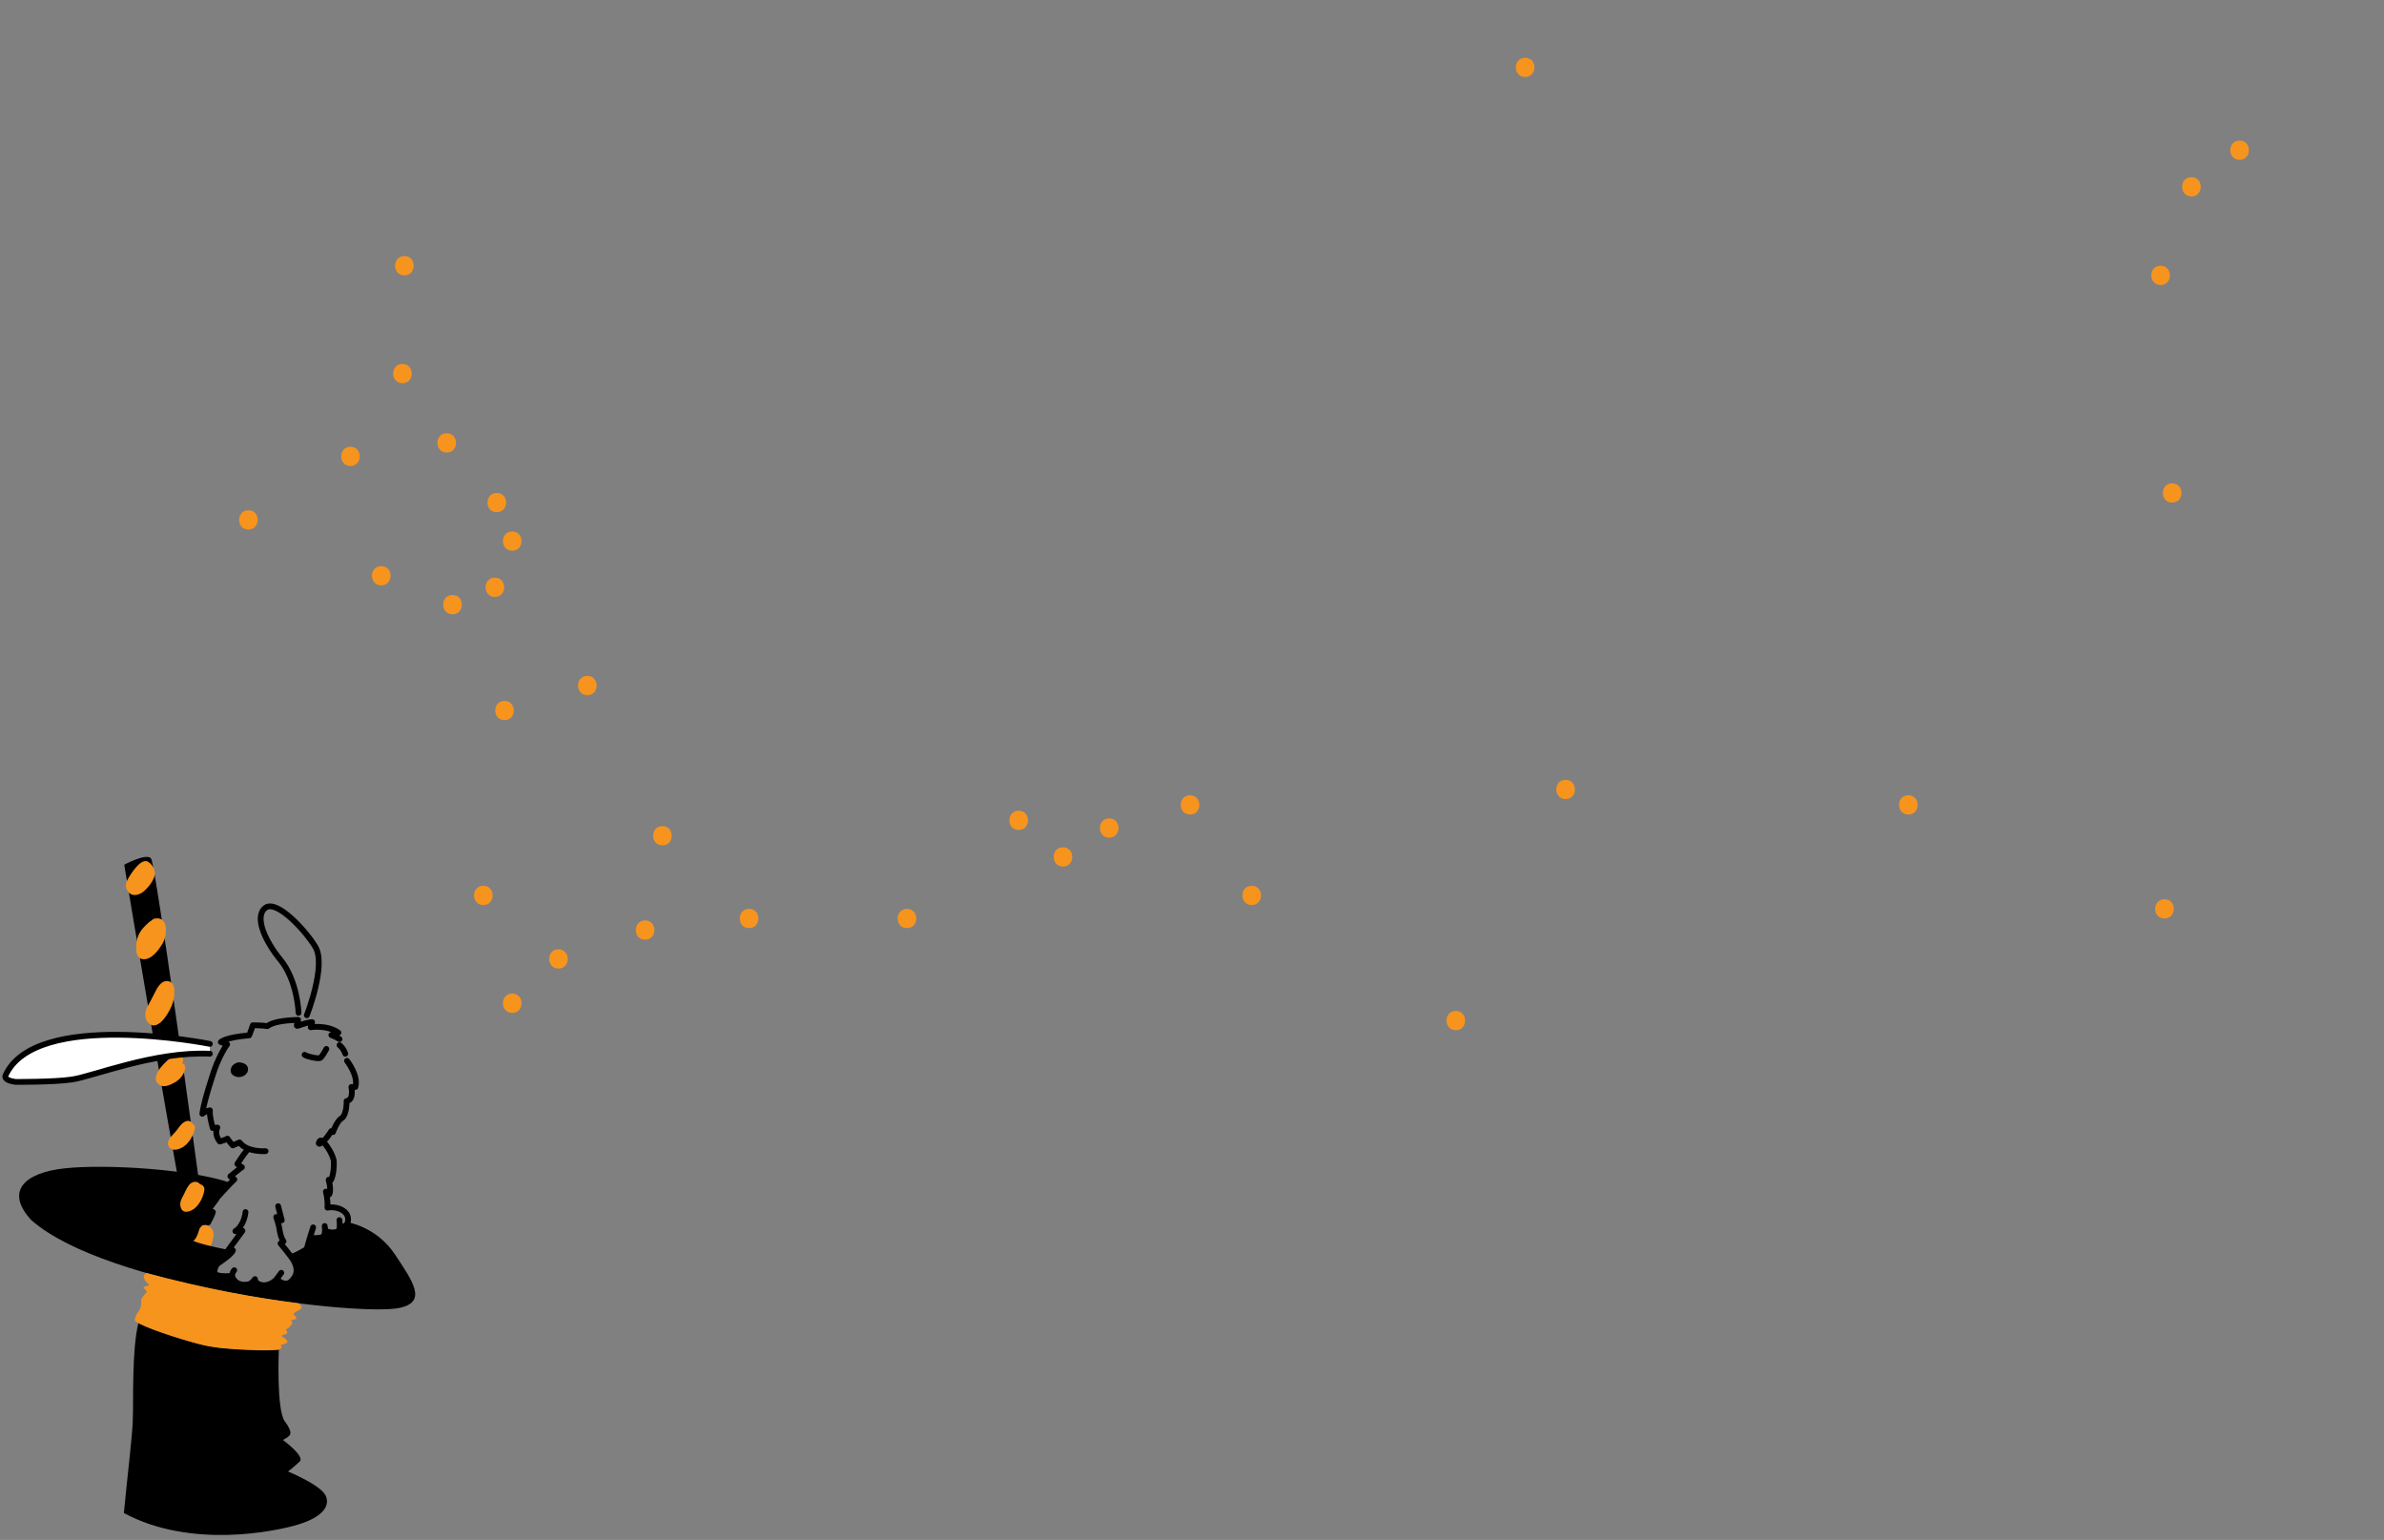 <?xml version="1.0" encoding="utf-8"?>
<!-- Generator: Adobe Illustrator 16.0.0, SVG Export Plug-In . SVG Version: 6.00 Build 0)  -->
<!DOCTYPE svg PUBLIC "-//W3C//DTD SVG 1.1//EN" "http://www.w3.org/Graphics/SVG/1.1/DTD/svg11.dtd">
<svg version="1.1" id="Ebene_1" xmlns="http://www.w3.org/2000/svg" xmlns:xlink="http://www.w3.org/1999/xlink" x="0px" y="0px"
	 width="1238px" height="799.721px" viewBox="0 0 1238 799.721" enable-background="new 0 0 1238 799.721" xml:space="preserve">
<rect x="0" y="0" width="1238" height="799.721" fill="#808080" stroke="none"/>
<g id="Ebene_5">
	<g id="Ebene_4">
		<g>
			<g>
				<path fill="#F7941E" d="M105.053,646.365c0.42-0.619,0.802-1.265,1.168-1.918c0.358-0.637,0.677-1.293,0.965-1.964
					c0.17-0.393,0.332-0.786,0.481-1.186c0.039-0.104,0.317-1.047,0.191-0.763c-0.334,0.763-1.436,0.755-2.049,0.488
					c0.23,0.144,0.229,0.129-0.011-0.038c0.189,0.206,0.201,0.206,0.033-0.001c0.372,0.521-0.067-0.385,0.111,0.219
					c-0.129-0.432-0.043,0.068-0.076,0.286c-0.168,1.037-0.438,2.069-0.748,3.072c1.023-0.582,2.051-1.164,3.074-1.746
					c-0.74-0.174-1.481-0.349-2.225-0.521c0.498,1.225,0.996,2.447,1.494,3.673c1.194-1.738,2.154-3.896,2.155-6.03
					c0.001-3.225-4.999-3.225-5,0c0,0.503-0.294,1.399-0.598,2.009c-0.256,0.519-0.551,1.022-0.878,1.498
					c-0.899,1.312-0.003,3.32,1.494,3.673c0.742,0.174,1.483,0.351,2.225,0.523c1.359,0.317,2.66-0.409,3.076-1.746
					c0.487-1.572,0.923-3.272,0.978-4.922c0.063-2.062-1.599-4.087-3.523-4.641c-1.062-0.306-2.465,0.004-3.217,0.848
					c-0.815,0.914-1.025,1.973-1.443,3.084c-0.457,1.218-1.249,2.475-2.001,3.579c-0.767,1.129-0.218,2.768,0.897,3.42
					C102.868,647.988,104.288,647.49,105.053,646.365L105.053,646.365z"/>
			</g>
		</g>
		<path d="M180.583,634.744c0,0,14.959,2.318,24.479,16.651c9.523,14.333,16.749,24.58,2.669,27.771
			C187.044,683.855,55.4,668.23,16.239,633.606c-13.464-14.542-4.27-24.543,17.404-26.876s66.526,0.552,86.135,7.609l-11.917,13.891
			l1.603,2.25l-1.603,5.875c0,0-0.656-0.382-2.463-0.333c-1.914,0.542-5.091,8.375-5.091,8.375s3.12,1.666,17.138,4.458l1.562,1.75
			l-7.204,5.938c0,0-3.025,6.062,0.766,6.625c3.791,0.562,7.362,0.385,7.362,0.385s3.817,7.365,11.698,2.49
			c1.848,1.375,9.357,1.875,12.313-0.562c1.231,0.875,4.864,3,8.004,0.438c3.143-2.562,2.751-8.146,1.786-9.438
			s-2.956-5.062-2.956-5.062s3.635-1.438,7.943-4.125c1.662-1.188,3.017-3.938,3.017-3.938s5.419,1.188,6.404-0.407
			c0.985-1.594,1.539-2.529,1.539-2.529s4.612,0.25,5.508,0c0.896-0.25,2.065-2.625,2.065-2.625S180.488,637.305,180.583,634.744z"
			/>
		<path d="M106.446,636.097c-5.518-40.491-25.418-185.552-27.96-190.142c-1.971-3.333-13.974,3.107-13.974,3.107
			s29.556,178.22,34.153,193.885c0,0,0.645,1.908,1.642,1.448c1.354-0.625,2.502-3.59,2.955-5.334
			C103.842,636.829,105.291,635.885,106.446,636.097z"/>
		<g>
			<g>
				<path fill="#F7941E" d="M91.328,553.566c-0.467,3.162-3.476,4.816-6.336,5.509c0.322,0.253,0.646,0.506,0.973,0.759
					c0.068-0.437,0.253-0.821,0.553-1.157c0.357-0.574,0.845-1.091,1.28-1.604c1.048-1.238,2.189-2.396,3.396-3.484
					c0.347-0.311,0.697-0.581,1.08-0.845c0.156-0.042,0.28-0.122,0.371-0.239c1.383-0.237,0.527-0.938-2.564-2.095
					c0.046,0.361-0.104,0.868-0.406,1.552c-1.011,2.269-2.835,3.824-5.218,4.484c-3.104,0.859-1.783,5.685,1.33,4.821
					c4.425-1.227,8.083-4.771,9.117-9.309c0.383-1.671,0.132-3.821-1.825-4.359c-2.018-0.557-4.037,1.268-5.419,2.455
					c-2.963,2.542-10.271,9.792-4.803,13.387c2.371,1.56,5.67-0.065,7.851-1.285c2.672-1.496,4.988-4.174,5.443-7.259
					C96.614,551.74,91.797,550.385,91.328,553.566L91.328,553.566z"/>
			</g>
		</g>
		<g>
			<g>
				<path fill="#F7941E" d="M81.523,513.34c-1.653,3.075-3.099,6.217-4.848,9.241c-1.56,2.699-1.878,6.402,0.485,8.719
					c5.114,5.011,11.493-6.758,12.546-10.509c0.813-2.906,2.169-10.029-1.99-11.175c-3.399-0.936-5.985,2.724-6.854,5.473
					c-0.937,2.965-0.102,7.702-2.396,10.042c-2.259,2.302,1.274,5.84,3.535,3.534c2.812-2.866,2.741-7.107,3.361-10.827
					c0.15-0.901,0.364-1.784,0.8-2.593c-0.271,0.506-0.861-3.232-0.74-1.691c0.094,1.195,0.031,2.399-0.083,3.593
					c-0.162,1.697-0.688,3.431-1.396,4.973c-0.439,0.959-1.026,1.87-1.688,2.69c-0.355,0.417-0.732,0.812-1.133,1.188
					c-0.434,0.429-2.48,1.222-0.928,1.452c0.43,0.064,0.444-1.562,0.799-2.343c0.453-1.003,1.158-1.928,1.688-2.896
					c1.13-2.072,2.038-4.265,3.157-6.346C87.368,513.024,83.051,510.498,81.523,513.34L81.523,513.34z"/>
			</g>
		</g>
		<g>
			<g>
				<path fill="#F7941E" d="M81.597,481.89c-0.488,0.098-0.085,0.277-0.349-0.104c1.135,1.642-0.869,5.226-1.678,6.556
					c-0.704,1.165-1.601,2.179-2.542,3.152c-0.411,0.42-0.858,0.804-1.34,1.146c-0.194,0.12-0.393,0.239-0.59,0.357
					c-0.962,0.22-0.694,0.546,0.801,0.979c-0.721-2.274-0.055-5.479,1.073-7.485c0.259-0.458,1.756-1.946,2.49-2.677
					c0.445-0.442,0.911-0.883,1.418-1.254c0.185-0.027,0.304-0.11,0.354-0.249c-0.776-0.479-1.557-0.957-2.334-1.436
					c-0.078,0.399-0.18,0.797-0.302,1.188c-1.021,3.715-3.312,7.561-6.253,10.105c-2.442,2.112,1.11,5.635,3.535,3.533
					c2.238-1.937,3.987-4.553,5.398-7.122c1.343-2.438,4.564-8.565,1.189-10.744c-2.522-1.631-5.288,1.192-6.936,2.827
					c-2.649,2.632-4.315,5.353-4.691,9.178c-0.285,2.898-0.499,7.955,3.467,8.293c4.435,0.378,8.102-4.835,10.079-8.104
					c2.45-4.042,3.459-14.489-4.127-12.963C77.107,477.702,78.448,482.523,81.597,481.89L81.597,481.89z"/>
			</g>
		</g>
		<g>
			<g>
				<path fill="#F7941E" d="M74.539,451.94c-0.19-0.13,0.015,0.014,0.398,0.423c0.472,0.5,0.514,1.047,0.353,1.678
					c-0.418,1.635-2.457,3.602-3.6,4.77c-0.416,0.427-0.922,0.921-1.497,1.115c0.148-0.05,0.521,0.245,0.324,0.069
					c-0.717-0.638-0.182-0.68-0.354,0.299c0.109-0.633,0.131-0.464,0.493-1.148c0.373-0.708,0.807-1.386,1.243-2.056
					c0.845-1.292,1.777-2.516,2.812-3.66c0.217-0.24,0.443-0.469,0.673-0.697c0.074-0.073,0.843-0.715,0.508-0.471
					c0.146-0.107,0.706-0.323,0.069-0.097c0.056-0.02-2.448-0.726-2.354-1.321c-0.459,2.86-3.676,5.584-5.773,7.371
					c-2.459,2.092,1.095,5.61,3.535,3.533c1.783-1.519,3.419-3.26,4.811-5.144c1.427-1.93,3.632-5.644,1.856-8.012
					c-3.718-4.954-9.61,4.536-11.218,7.186c-1.368,2.26-2.09,4.1-0.751,6.56c1.969,3.613,5.862,2.778,8.517,0.604
					c2.274-1.866,4.919-5.194,5.651-8.064c0.724-2.825-0.885-5.686-3.176-7.253C74.395,445.795,71.897,450.131,74.539,451.94
					L74.539,451.94z"/>
			</g>
		</g>
		<g>
			<g>
				<path fill="#F7941E" d="M96.362,584.99c-0.354,1.461-0.864,2.577-1.611,3.857c-0.524,0.897-1.2,1.773-2.054,2.387
					c-0.47,0.337-0.951,0.551-1.501,0.712c-1.795,0.526,1.817-1.256,1.075,1.938c0.098-0.414,0.643-0.875,0.905-1.155
					c1.259-1.33,2.451-2.57,3.553-4.05c0.405-0.545,0.81-1.073,1.272-1.568c0.894-0.951-2.025,0.125-2.149-1.389
					c-0.037-0.449-0.079,0.24-0.122,0.371c-0.566,1.722-3.385,4.666-5.067,4.764c-3.204,0.186-3.225,5.188,0,5
					c4.27-0.247,9.414-4.972,10.09-9.234c0.358-2.271-1.479-5.374-4.205-4.351c-2.637,0.989-3.863,3.791-5.672,5.767
					c-1.763,1.926-5.041,4.701-3.054,7.638c1.736,2.562,5.684,1.109,7.705-0.345c2.883-2.067,4.825-5.599,5.657-9.012
					C101.947,583.187,97.125,581.858,96.362,584.99L96.362,584.99z"/>
			</g>
		</g>
		<g>
			<g>
				<path fill="#F7941E" d="M101.303,616.733c-0.214,1.288-0.61,2.585-1.15,3.771c-0.498,1.094-1.138,2.075-1.978,2.935
					c-0.428,0.436-0.935,0.719-1.472,0.997c1.128,1.34,1.753,1.619,1.876,0.838c0.051-0.188,0.104-0.379,0.162-0.565
					c0.868-2,1.98-4.138,3.15-5.975c0.961-1.509-2.745,0.208-2.363-1.932c-0.112,0.637-0.401,1.261-0.639,1.856
					c-0.376,0.949-0.812,1.874-1.297,2.773c-0.202,0.354-0.422,0.701-0.66,1.035c-0.127,0.163-1.104,0.823-0.412,0.561
					c-2.979,1.139-1.688,5.976,1.33,4.822c2.606-0.996,3.992-3.548,5.062-5.979c0.88-1.999,2.66-5.196,0.762-7.169
					c-1.631-1.69-4.143-0.982-5.473,0.665c-1.445,1.792-2.176,3.979-3.285,5.969c-1.134,2.027-1.828,4.059-0.822,6.294
					c1.317,2.925,5.133,1.389,6.885-0.028c2.796-2.263,4.561-6.022,5.146-9.538C106.648,614.908,101.831,613.558,101.303,616.733
					L101.303,616.733z"/>
			</g>
		</g>
		<path d="M100.308,644.397"/>
	</g>
	<g id="Ebene_2">
		<path fill="none" stroke="#000000" stroke-width="3" stroke-linecap="round" stroke-linejoin="round" stroke-miterlimit="10" d="
			M144.436,626.398l1.89,7.315l-2.873-1.69c0,0,1.467,4.544,1.601,5.833c0.039,0.369,0.624,4.817,2.172,6.808l-1.556,1.067
			c0,0,6.565,7.875,7.102,9.458c0.362,1.076,3.571,5.833-2.081,10.733c-3.215,1.975-6.211-0.983-6.211-0.983"/>
		<path fill="none" stroke="#000000" stroke-width="3" stroke-linecap="round" stroke-linejoin="round" stroke-miterlimit="10" d="
			M146.077,660.981c0,0-2.679,3.688-3.201,4.125c-0.898,0.747-5.337,4.208-9.729,1.031c-0.574-0.458-0.726-1.863-0.726-1.863
			s-1.608,2.336-3.379,2.707c-1.768,0.37-6.355,0.791-8.326-3.667c0,0-0.622-1.917,0.925-3.667"/>
		<path fill="none" stroke="#000000" stroke-width="3" stroke-linecap="round" stroke-linejoin="round" stroke-miterlimit="10" d="
			M119.354,662.647c0,0-8.005,0.664-8.005-1.875c0-3.791,2.499-5.135,2.499-5.135s6.624-4.365,7.106-6.323"/>
		<path fill="none" stroke="#000000" stroke-width="3" stroke-linecap="round" stroke-linejoin="round" stroke-miterlimit="10" d="
			M127.489,629.446c0,0-0.459,6.827-5.262,9.91c2.012,0.042,3.694-0.208,3.694-0.208l-7.471,10.166"/>
		<path fill="none" stroke="#000000" stroke-width="3" stroke-linecap="round" stroke-linejoin="round" stroke-miterlimit="10" d="
			M108.062,634.85c0,0,1.982-3.561,2.493-5.403c0,0-2.162-0.423-1.751-1.673c0.41-1.25,3.653-4.75,3.899-5.792
			c0,0,7.143-7.958,8.988-9.5l-2.053-1.625c0,0,5.583-4.542,5.993-4.708c-0.82-0.417-2.381-1.708-2.381-1.708
			s3.569-5.542,4.844-6.833"/>
		<path fill="none" stroke="#000000" stroke-width="3" stroke-linecap="round" stroke-linejoin="round" stroke-miterlimit="10" d="
			M137.909,597.815c0,0-9.523,0.75-13.508-4.542l-3.504,1.552c0,0-1.984-2.135-2.774-3.51c-0.91,0.619-3.981,1.5-3.981,1.5
			s-3.079-3.5-1.271-7.25l-2.383,0.25c0,0-1.848-6.375-1.479-9.208c0,0-2.381,0.375-3.94,1.792
			c0.615-5.625,5.542-21.25,7.473-25.917c1.93-4.667,4.311-8.792,5.419-10.125c-1.396-0.583-3.284-1.208-3.284-1.208
			s2.299-2.458,14.695-3.458c0.491-0.917,1.93-5.25,1.93-5.25s5.705,0.041,7.512,0.458c2.709-2.042,8.21-3.042,16.009-3.25
			c-0.082,0.875-1.047,2.994-0.555,3.119s4.331-1.786,7.82-1.952c-0.164,0.542-0.73,2.646-0.73,2.646s8.488-1.354,14.359,2.812
			c-0.616,0.708-3.654,1.25-3.654,1.25s2.771,1.072,4.248,2.113"/>
		<path fill="none" stroke="#000000" stroke-width="3" stroke-linecap="round" stroke-linejoin="round" stroke-miterlimit="10" d="
			M176.309,542.773c0,0,1.869,1.292,3.003,4.453"/>
		<path fill="none" stroke="#000000" stroke-width="3" stroke-linecap="round" stroke-linejoin="round" stroke-miterlimit="10" d="
			M180.188,550.898c0,0,6.116,7.75,4.354,13.583c-0.657,0.083-2.058,0-2.058,0s1.44,6.75-2.501,7.333c0,0,0.229,7.263-2.75,9.042
			c-2.303,1.375-4.311,7.042-4.311,7.042l-0.862-0.5c0,0-3.324,5.541-6.075,6.583c0,0-1.146,0.25,0.151-1.521
			c1.149-1.625,7.073,6.854,7.238,10.938c0.124,3.085-0.452,8.542-2.014,10.083c-0.778,0.833-0.655-0.833-0.655-0.833
			s1.478,5.568,0.246,7.667c-0.656,0.308-1.726-1.5-1.726-1.5s1.101,3.998,0.821,8.333c4.021-0.75,9.082,0.783,10.431,4.314
			c0.639,1.671,0.488,5.727-2.919,5.436"/>
		<path fill="none" stroke="#000000" stroke-width="3" stroke-linecap="round" stroke-linejoin="round" stroke-miterlimit="10" d="
			M176.248,633.606c0,0,0.665,4.622-0.543,5.642c-1.265,1.066-4.506,0.968-6.23,0.135c-0.711-0.346-0.857-2.692-0.857-2.692
			s0.693,4.627-0.987,5.585c-1.686,0.958-5.665,0.667-6.281,0.5"/>
		<path fill="none" stroke="#000000" stroke-width="3" stroke-linecap="round" stroke-linejoin="round" stroke-miterlimit="10" d="
			M162.62,637.398c0,0-2.956,9.102-3.448,11.916"/>
		<path fill="none" stroke="#000000" stroke-width="3" stroke-linecap="round" stroke-linejoin="round" stroke-miterlimit="10" d="
			M169.475,544.731c0,0-2.268,4.269-3.242,4.708c-1.106,0.5-6.854-0.708-8.046-1.667"/>
		
			<path fill="#FFFFFF" stroke="#000000" stroke-width="3" stroke-linecap="round" stroke-linejoin="round" stroke-miterlimit="10" d="
			M108.969,542.105c0,0-90.759-18.125-106.152,16.5c0,0-1.229,2.375,5.172,3.25c0,0,20.196,0.125,29.312-1.25
			c10.591-1.5,43.102-14.75,71.671-13.379"/>
		<path fill="none" stroke="#000000" stroke-width="3" stroke-linecap="round" stroke-linejoin="round" stroke-miterlimit="10" d="
			M159.336,527.23c0,0,10.159-25.75,4.495-35.375c-4.929-8.371-20.137-24.972-26.046-20.375c-6.101,4.743,0.328,17.845,7.759,26.875
			c9.005,10.945,9.48,27.625,9.48,27.625"/>
	</g>
	<g id="Ebene_3">
		<path d="M123.664,551.69c0,0,4.844-0.167,5.131,3.333c0.288,3.5-4.721,5.875-8.086,3.125
			C119.148,556.815,119.189,552.94,123.664,551.69z"/>
		<path d="M144.805,700.855c0,0-1.354,31.25,3.079,37.25s2.771,7.062,1.908,7.875c-0.861,0.812-2.896,1.812-2.896,1.812
			s11.576,8.438,8.743,11.188c-2.832,2.75-6.096,5.188-6.096,5.188s17.18,7,19.643,12.688s-2.463,11.25-14.408,14.875
			c-11.943,3.625-55.848,12.688-90.45-6c1.84-19.376,4.126-37.438,4.616-47.625c0.433-11.5-0.554-36.5,2.896-51
			c10.467,4.812,30.23,11.125,38.976,12.375C121.346,701.293,144.805,700.855,144.805,700.855z"/>
		<g>
			<path fill="#F7941E" d="M155.037,676.818c0,0,2.819,2.1,0.789,3.162c-2.031,1.062-4.063,2.312-3.201,2.875
				c0.86,0.562,2.094,1.875,0.431,2.375c-1.662,0.5-2.094,0.375-2.094,0.375s1.047,0.938,0.678,1.812
				c-0.369,0.872-2.217,2.875-3.325,2.875c0.862,1.062,1.416,2.25,0,2.562s-2.235,0.938-2.235,0.938s4.783,2.75,2.647,3.688
				s-3.06,1.062-3.06,1.062s1.724,1.5-0.862,2.312s-28.222,0.562-40.536-2.625c-12.312-3.187-29.637-8.875-33.845-12.042
				c-1.354-0.875,0.801-4.271,1.786-5.521c0.983-1.25,1.106-3.438,1.106-4.375c0-0.937-0.491-1.75,2.771-5.125
				c0.308-0.5-0.309-1.25-1.231-2.062s0.375-0.959,1.188-1.25c0.855-0.308,2.386,0.188,0.354-1.688c-2.029-1.875-2.34-4-0.369-5.062
				C107.614,669.48,133.291,674.09,155.037,676.818z"/>
		</g>
	</g>
</g>
<g id="Ebene_7">
	<g>
		<g>
			<path fill="#F7941E" d="M471,481.998c6.446,0,6.446-10,0-10C464.552,471.998,464.552,481.998,471,481.998L471,481.998z"/>
		</g>
	</g>
	<g>
		<g>
			<path fill="#F7941E" d="M552,450.009c6.446,0,6.446-10,0-10C545.552,440.009,545.552,450.009,552,450.009L552,450.009z"/>
		</g>
	</g>
	<g>
		<g>
			<path fill="#F7941E" d="M529,431.009c6.446,0,6.446-10,0-10C522.552,421.009,522.552,431.009,529,431.009L529,431.009z"/>
		</g>
	</g>
	<g>
		<g>
			<path fill="#F7941E" d="M576,435.009c6.446,0,6.446-10,0-10C569.552,425.009,569.552,435.009,576,435.009L576,435.009z"/>
		</g>
	</g>
	<g>
		<g>
			<path fill="#F7941E" d="M618,423.009c6.446,0,6.446-10,0-10C611.552,413.009,611.552,423.009,618,423.009L618,423.009z"/>
		</g>
	</g>
	<g>
		<g>
			<path fill="#F7941E" d="M650,470.009c6.446,0,6.446-10,0-10C643.552,460.009,643.552,470.009,650,470.009L650,470.009z"/>
		</g>
	</g>
	<g>
		<g>
			<path fill="#F7941E" d="M756,534.999c6.446,0,6.446-10,0-10C749.552,524.999,749.552,534.999,756,534.999L756,534.999z"/>
		</g>
	</g>
	<g>
		<g>
			<path fill="#F7941E" d="M813,414.998c6.446,0,6.446-10,0-10C806.552,404.998,806.552,414.998,813,414.998L813,414.998z"/>
		</g>
	</g>
	<g>
		<g>
			<path fill="#F7941E" d="M991,422.998c6.446,0,6.446-10,0-10C984.552,412.998,984.552,422.998,991,422.998L991,422.998z"/>
		</g>
	</g>
	<g>
		<g>
			<path fill="#F7941E" d="M1124,476.998c6.447,0,6.447-10,0-10C1117.551,466.998,1117.551,476.998,1124,476.998L1124,476.998z"/>
		</g>
	</g>
	<g>
		<g>
			<path fill="#F7941E" d="M389,481.998c6.446,0,6.446-10,0-10C382.552,471.998,382.552,481.998,389,481.998L389,481.998z"/>
		</g>
	</g>
	<g>
		<g>
			<path fill="#F7941E" d="M344,438.998c6.446,0,6.446-10,0-10C337.552,428.998,337.552,438.998,344,438.998L344,438.998z"/>
		</g>
	</g>
	<g>
		<g>
			<path fill="#F7941E" d="M335,487.998c6.446,0,6.446-10,0-10C328.552,477.998,328.552,487.998,335,487.998L335,487.998z"/>
		</g>
	</g>
	<g>
		<g>
			<path fill="#F7941E" d="M290,502.998c6.446,0,6.446-10,0-10C283.552,492.998,283.552,502.998,290,502.998L290,502.998z"/>
		</g>
	</g>
	<g>
		<g>
			<path fill="#F7941E" d="M266,525.999c6.446,0,6.446-10,0-10C259.552,515.999,259.552,525.999,266,525.999L266,525.999z"/>
		</g>
	</g>
	<g>
		<g>
			<path fill="#F7941E" d="M251,469.998c6.446,0,6.446-10,0-10C244.552,459.998,244.552,469.998,251,469.998L251,469.998z"/>
		</g>
	</g>
	<g>
		<g>
			<path fill="#F7941E" d="M262,373.998c6.446,0,6.446-10,0-10C255.552,363.998,255.552,373.998,262,373.998L262,373.998z"/>
		</g>
	</g>
	<g>
		<g>
			<path fill="#F7941E" d="M305,360.998c6.446,0,6.446-10,0-10C298.552,350.998,298.552,360.998,305,360.998L305,360.998z"/>
		</g>
	</g>
	<g>
		<g>
			<path fill="#F7941E" d="M256.991,309.998c6.446,0,6.446-10,0-10C250.543,299.998,250.543,309.998,256.991,309.998
				L256.991,309.998z"/>
		</g>
	</g>
	<g>
		<g>
			<path fill="#F7941E" d="M265.991,286c6.446,0,6.446-10,0-10C259.543,276,259.543,286,265.991,286L265.991,286z"/>
		</g>
	</g>
	<g>
		<g>
			<path fill="#F7941E" d="M257.991,266c6.446,0,6.446-10,0-10C251.543,256,251.543,266,257.991,266L257.991,266z"/>
		</g>
	</g>
	<g>
		<g>
			<path fill="#F7941E" d="M234.991,318.998c6.446,0,6.446-10,0-10C228.543,308.998,228.543,318.998,234.991,318.998
				L234.991,318.998z"/>
		</g>
	</g>
	<g>
		<g>
			<path fill="#F7941E" d="M197.991,303.998c6.446,0,6.446-9.998,0-9.998C191.543,294,191.543,303.998,197.991,303.998
				L197.991,303.998z"/>
		</g>
	</g>
	<g>
		<g>
			<path fill="#F7941E" d="M231.991,235c6.446,0,6.446-10,0-10C225.543,225,225.543,235,231.991,235L231.991,235z"/>
		</g>
	</g>
	<g>
		<g>
			<path fill="#F7941E" d="M129,275c6.446,0,6.446-10,0-10C122.552,265,122.552,275,129,275L129,275z"/>
		</g>
	</g>
	<g>
		<g>
			<path fill="#F7941E" d="M181.991,242c6.446,0,6.446-10,0-10C175.543,232,175.543,242,181.991,242L181.991,242z"/>
		</g>
	</g>
	<g>
		<g>
			<path fill="#F7941E" d="M208.991,199c6.446,0,6.446-10,0-10C202.543,189,202.543,199,208.991,199L208.991,199z"/>
		</g>
	</g>
	<g>
		<g>
			<path fill="#F7941E" d="M209.991,143c6.446,0,6.446-10,0-10C203.543,133,203.543,143,209.991,143L209.991,143z"/>
		</g>
	</g>
	<g>
		<g>
			<path fill="#F7941E" d="M792,40c6.446,0,6.446-10,0-10C785.552,30,785.552,40,792,40L792,40z"/>
		</g>
	</g>
	<g>
		<g>
			<path fill="#F7941E" d="M1128,261c6.447,0,6.447-10,0-10C1121.551,251,1121.551,261,1128,261L1128,261z"/>
		</g>
	</g>
	<g>
		<g>
			<path fill="#F7941E" d="M1122,148c6.447,0,6.447-10,0-10C1115.551,138,1115.551,148,1122,148L1122,148z"/>
		</g>
	</g>
	<g>
		<g>
			<path fill="#F7941E" d="M1138,102c6.447,0,6.447-10,0-10C1131.551,92,1131.551,102,1138,102L1138,102z"/>
		</g>
	</g>
	<g>
		<g>
			<path fill="#F7941E" d="M1163,83c6.447,0,6.447-10,0-10C1156.551,73,1156.551,83,1163,83L1163,83z"/>
		</g>
	</g>
</g>
</svg>

